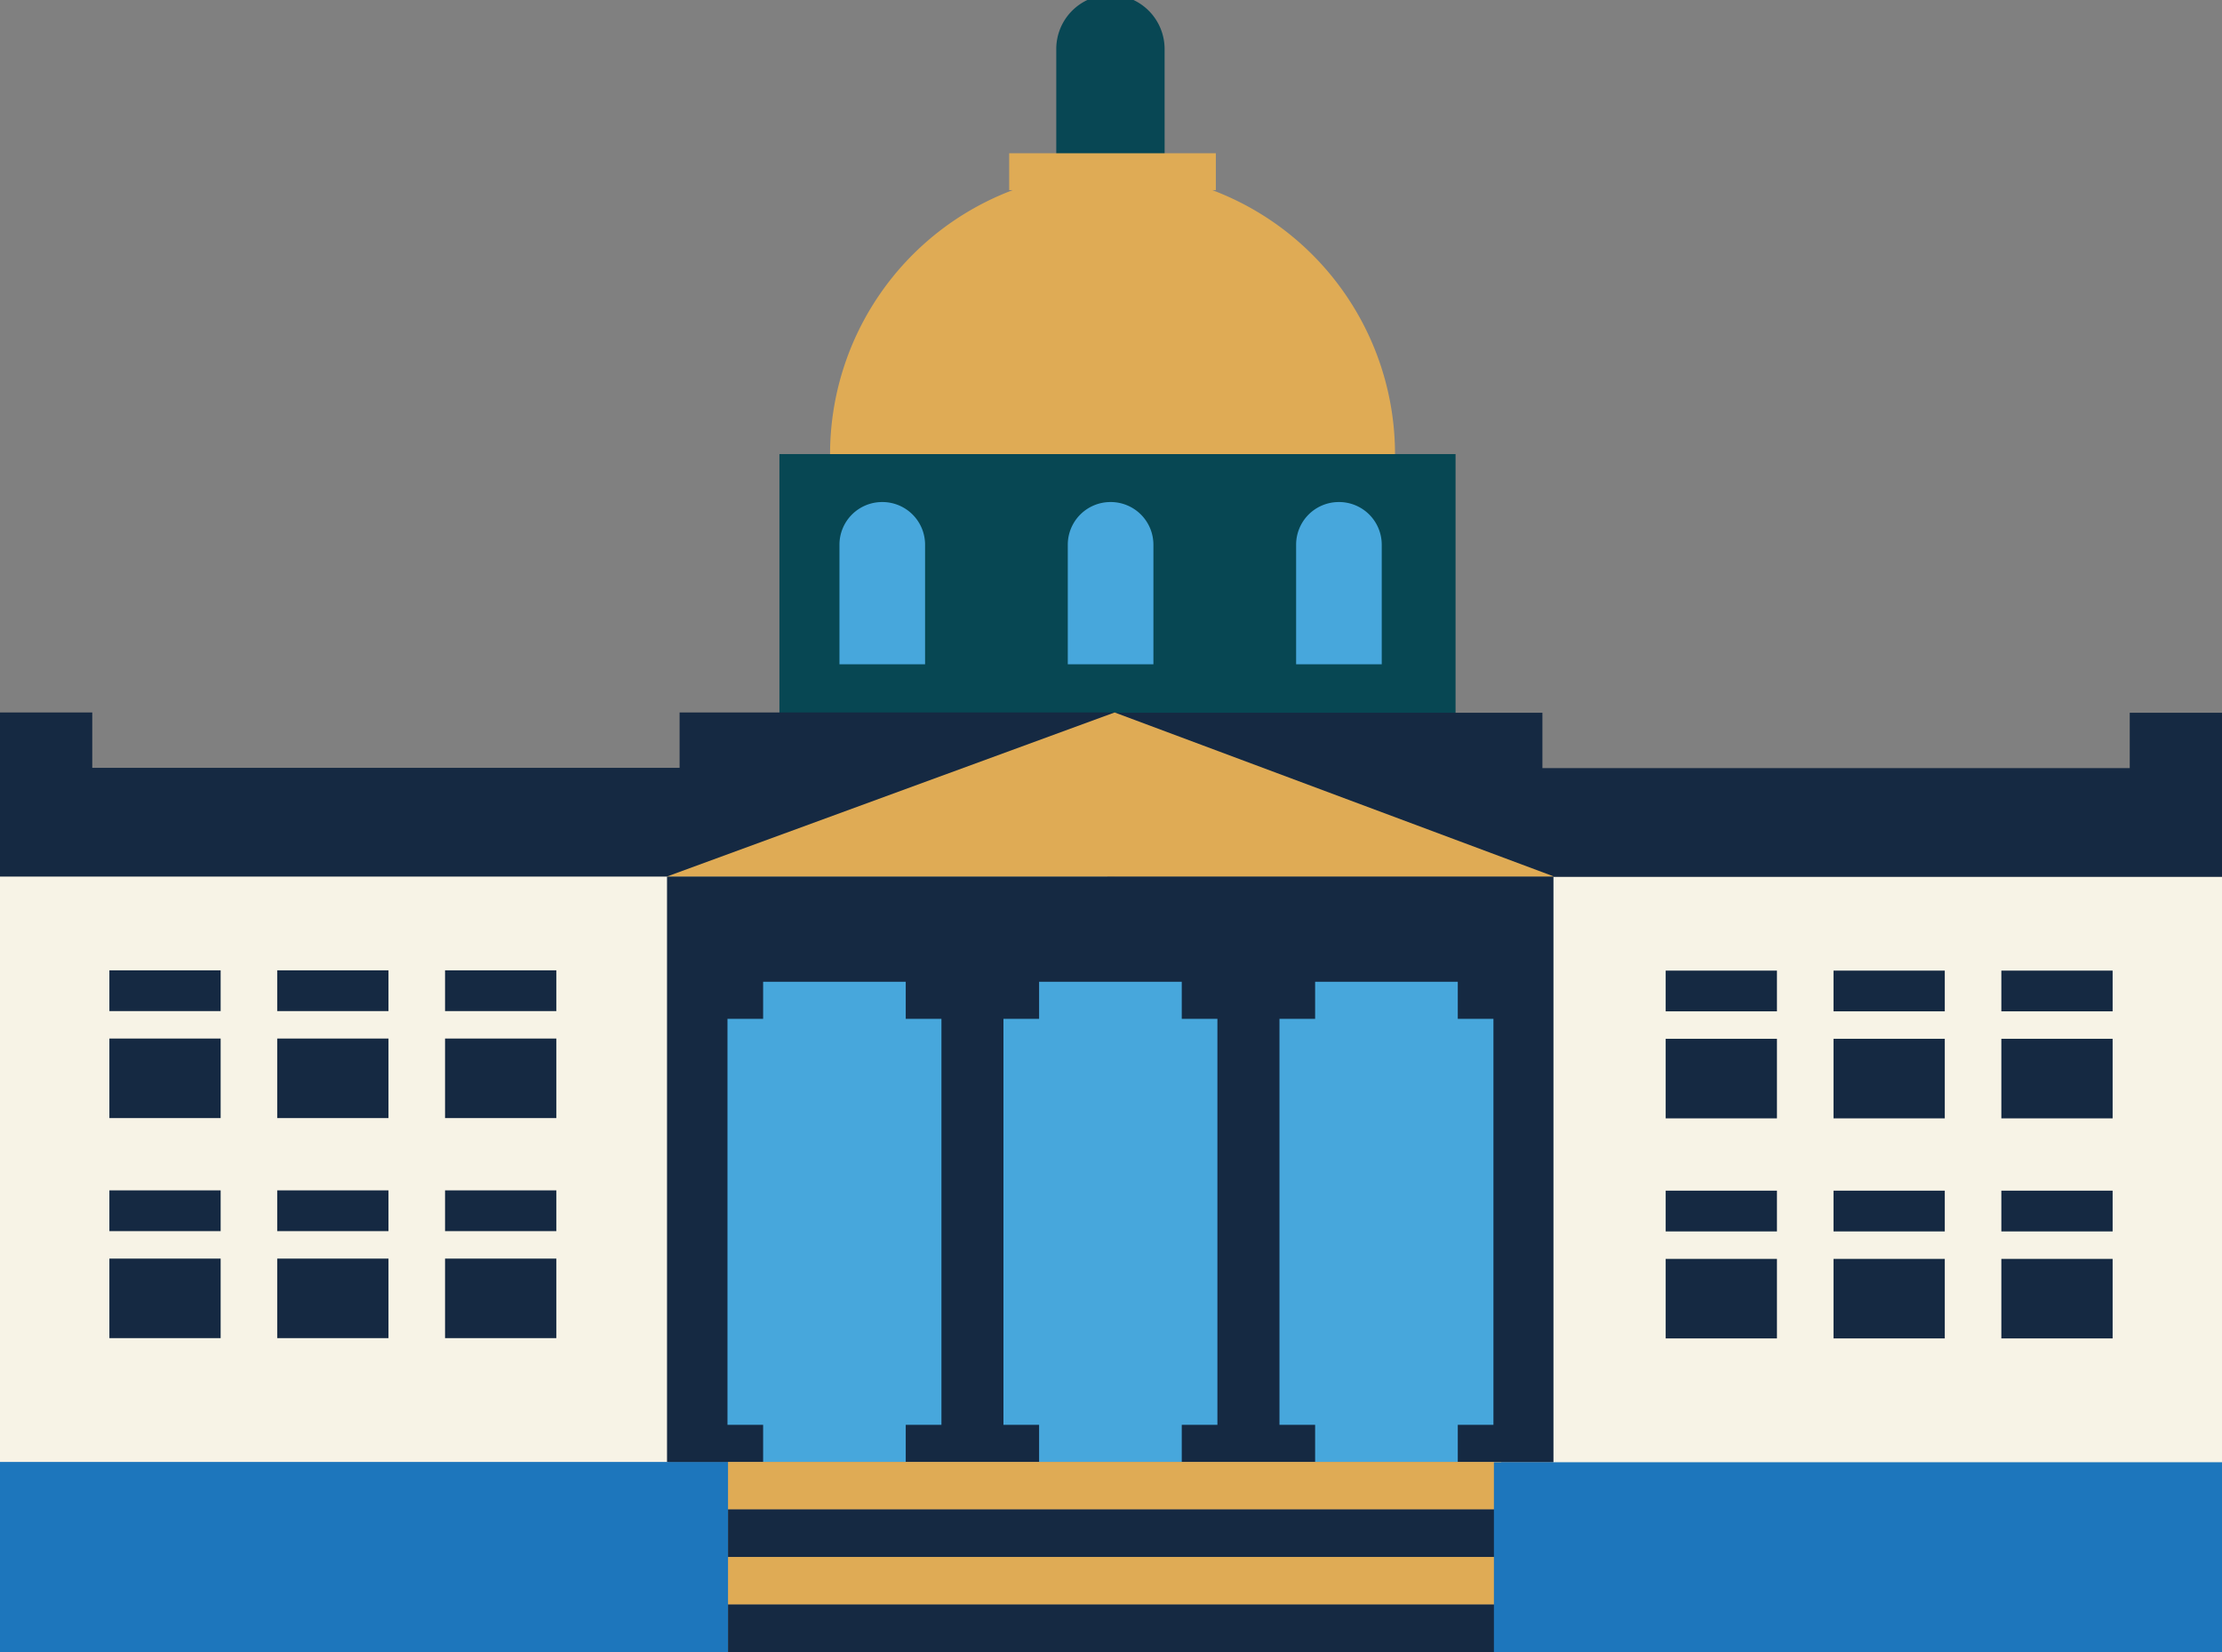 <svg id="Calque_1" data-name="Calque 1" xmlns="http://www.w3.org/2000/svg" viewBox="0 0 468.67 348.51"><rect x="0" y="0" width="468.67" height="348.51" fill="#808080" stroke="none"/><defs><style>.cls-1{fill:#074753;}.cls-2{fill:#084754;}.cls-3{fill:#47a7dc;}.cls-4{fill:#f7f3e6;}.cls-5{fill:#152942;}.cls-6{fill:#1d76bc;}.cls-7{fill:#dfab55;}</style></defs><title>picto</title><rect class="cls-1" x="164.4" y="95.79" width="142.61" height="58.51"/><path class="cls-2" d="M245.64,10.34A11.43,11.43,0,0,0,234.22-1.09h0a11.43,11.43,0,0,0-11.43,11.43V45.25a11.43,11.43,0,0,0,11.43,11.43h0a11.43,11.43,0,0,0,11.43-11.43Z"/><rect class="cls-3" x="140.69" y="184.9" width="187.06" height="123.51"/><rect class="cls-4" y="184.9" width="141.01" height="163.61"/><rect class="cls-5" x="23.07" y="204.7" width="23.47" height="31.17"/><rect class="cls-4" x="19.46" y="213.3" width="31.29" height="5.79"/><rect class="cls-5" x="58.47" y="204.7" width="23.47" height="31.17"/><rect class="cls-4" x="54.86" y="213.3" width="31.29" height="5.79"/><rect class="cls-5" x="93.87" y="204.7" width="23.47" height="31.17"/><rect class="cls-4" x="90.26" y="213.3" width="31.29" height="5.79"/><rect class="cls-5" x="23.07" y="251.12" width="23.47" height="31.17"/><rect class="cls-4" x="19.46" y="259.72" width="31.29" height="5.79"/><rect class="cls-5" x="58.47" y="251.12" width="23.47" height="31.17"/><rect class="cls-4" x="54.86" y="259.72" width="31.29" height="5.79"/><rect class="cls-5" x="93.87" y="251.12" width="23.47" height="31.17"/><rect class="cls-4" x="90.26" y="259.72" width="31.29" height="5.79"/><rect class="cls-6" y="308.41" width="153.57" height="40.1"/><polygon class="cls-5" points="140.69 184.9 140.69 308.41 160.96 308.41 160.96 300.58 153.44 300.58 153.44 214.93 160.96 214.93 160.96 207.11 191.04 207.11 191.04 214.93 198.57 214.93 198.57 300.58 191.04 300.58 191.04 308.41 219.17 308.41 219.17 300.58 211.65 300.58 211.65 214.93 219.17 214.93 219.17 207.11 249.26 207.11 249.26 214.93 256.78 214.93 256.78 300.58 249.26 300.58 249.26 308.41 277.39 308.41 277.39 300.58 269.87 300.58 269.87 214.93 277.39 214.93 277.39 207.11 307.48 207.11 307.48 214.93 315 214.93 315 300.58 307.48 300.58 307.48 308.41 327.75 308.41 327.75 184.9 140.69 184.9"/><rect class="cls-7" x="153.57" y="308.41" width="163.07" height="10.03"/><rect class="cls-5" x="153.57" y="318.43" width="163.07" height="10.03"/><rect class="cls-7" x="153.57" y="328.46" width="163.07" height="10.03"/><rect class="cls-5" x="153.57" y="338.49" width="163.07" height="10.03"/><polygon class="cls-5" points="143.34 150.3 143.34 161.98 19.46 161.98 19.46 150.3 0 150.3 0 184.9 9.73 184.9 19.46 184.9 235.1 184.9 235.1 161.98 235.1 150.3 143.34 150.3"/><rect class="cls-4" x="327.66" y="184.96" width="141.01" height="163.61"/><rect class="cls-5" x="422.13" y="204.76" width="23.47" height="31.17"/><rect class="cls-4" x="417.92" y="213.35" width="31.29" height="5.79"/><rect class="cls-5" x="386.73" y="204.76" width="23.47" height="31.17"/><rect class="cls-4" x="382.52" y="213.35" width="31.29" height="5.79"/><rect class="cls-5" x="351.33" y="204.76" width="23.47" height="31.17"/><rect class="cls-4" x="347.12" y="213.35" width="31.29" height="5.79"/><rect class="cls-5" x="422.13" y="251.18" width="23.47" height="31.17"/><rect class="cls-4" x="417.92" y="259.78" width="31.29" height="5.79"/><rect class="cls-5" x="386.73" y="251.18" width="23.47" height="31.17"/><rect class="cls-4" x="382.52" y="259.78" width="31.29" height="5.79"/><rect class="cls-5" x="351.33" y="251.18" width="23.47" height="31.17"/><rect class="cls-4" x="347.12" y="259.78" width="31.29" height="5.79"/><rect class="cls-6" x="315.1" y="308.47" width="153.57" height="40.1"/><polygon class="cls-5" points="325.33 150.36 325.33 162.04 449.21 162.04 449.21 150.36 468.67 150.36 468.67 184.96 458.94 184.96 449.21 184.96 233.57 184.96 233.57 162.04 233.57 150.36 325.33 150.36"/><polygon class="cls-7" points="327.75 184.9 235.1 150.3 140.69 184.9 327.75 184.9"/><path class="cls-3" d="M186.06,105.91a9,9,0,0,0-9,9v25.23h18.06V114.94A9,9,0,0,0,186.06,105.91Z"/><path class="cls-3" d="M234.22,105.91a9,9,0,0,0-9,9v25.23h18.06V114.94A9,9,0,0,0,234.22,105.91Z"/><path class="cls-3" d="M282.38,105.91a9,9,0,0,0-9,9v25.23h18.06V114.94A9,9,0,0,0,282.38,105.91Z"/><path class="cls-7" d="M255.68,40.1h.77V32.33H212.86V40.1h.77a59.54,59.54,0,0,0-38.55,55.69H294.24A59.54,59.54,0,0,0,255.68,40.1Z"/></svg>